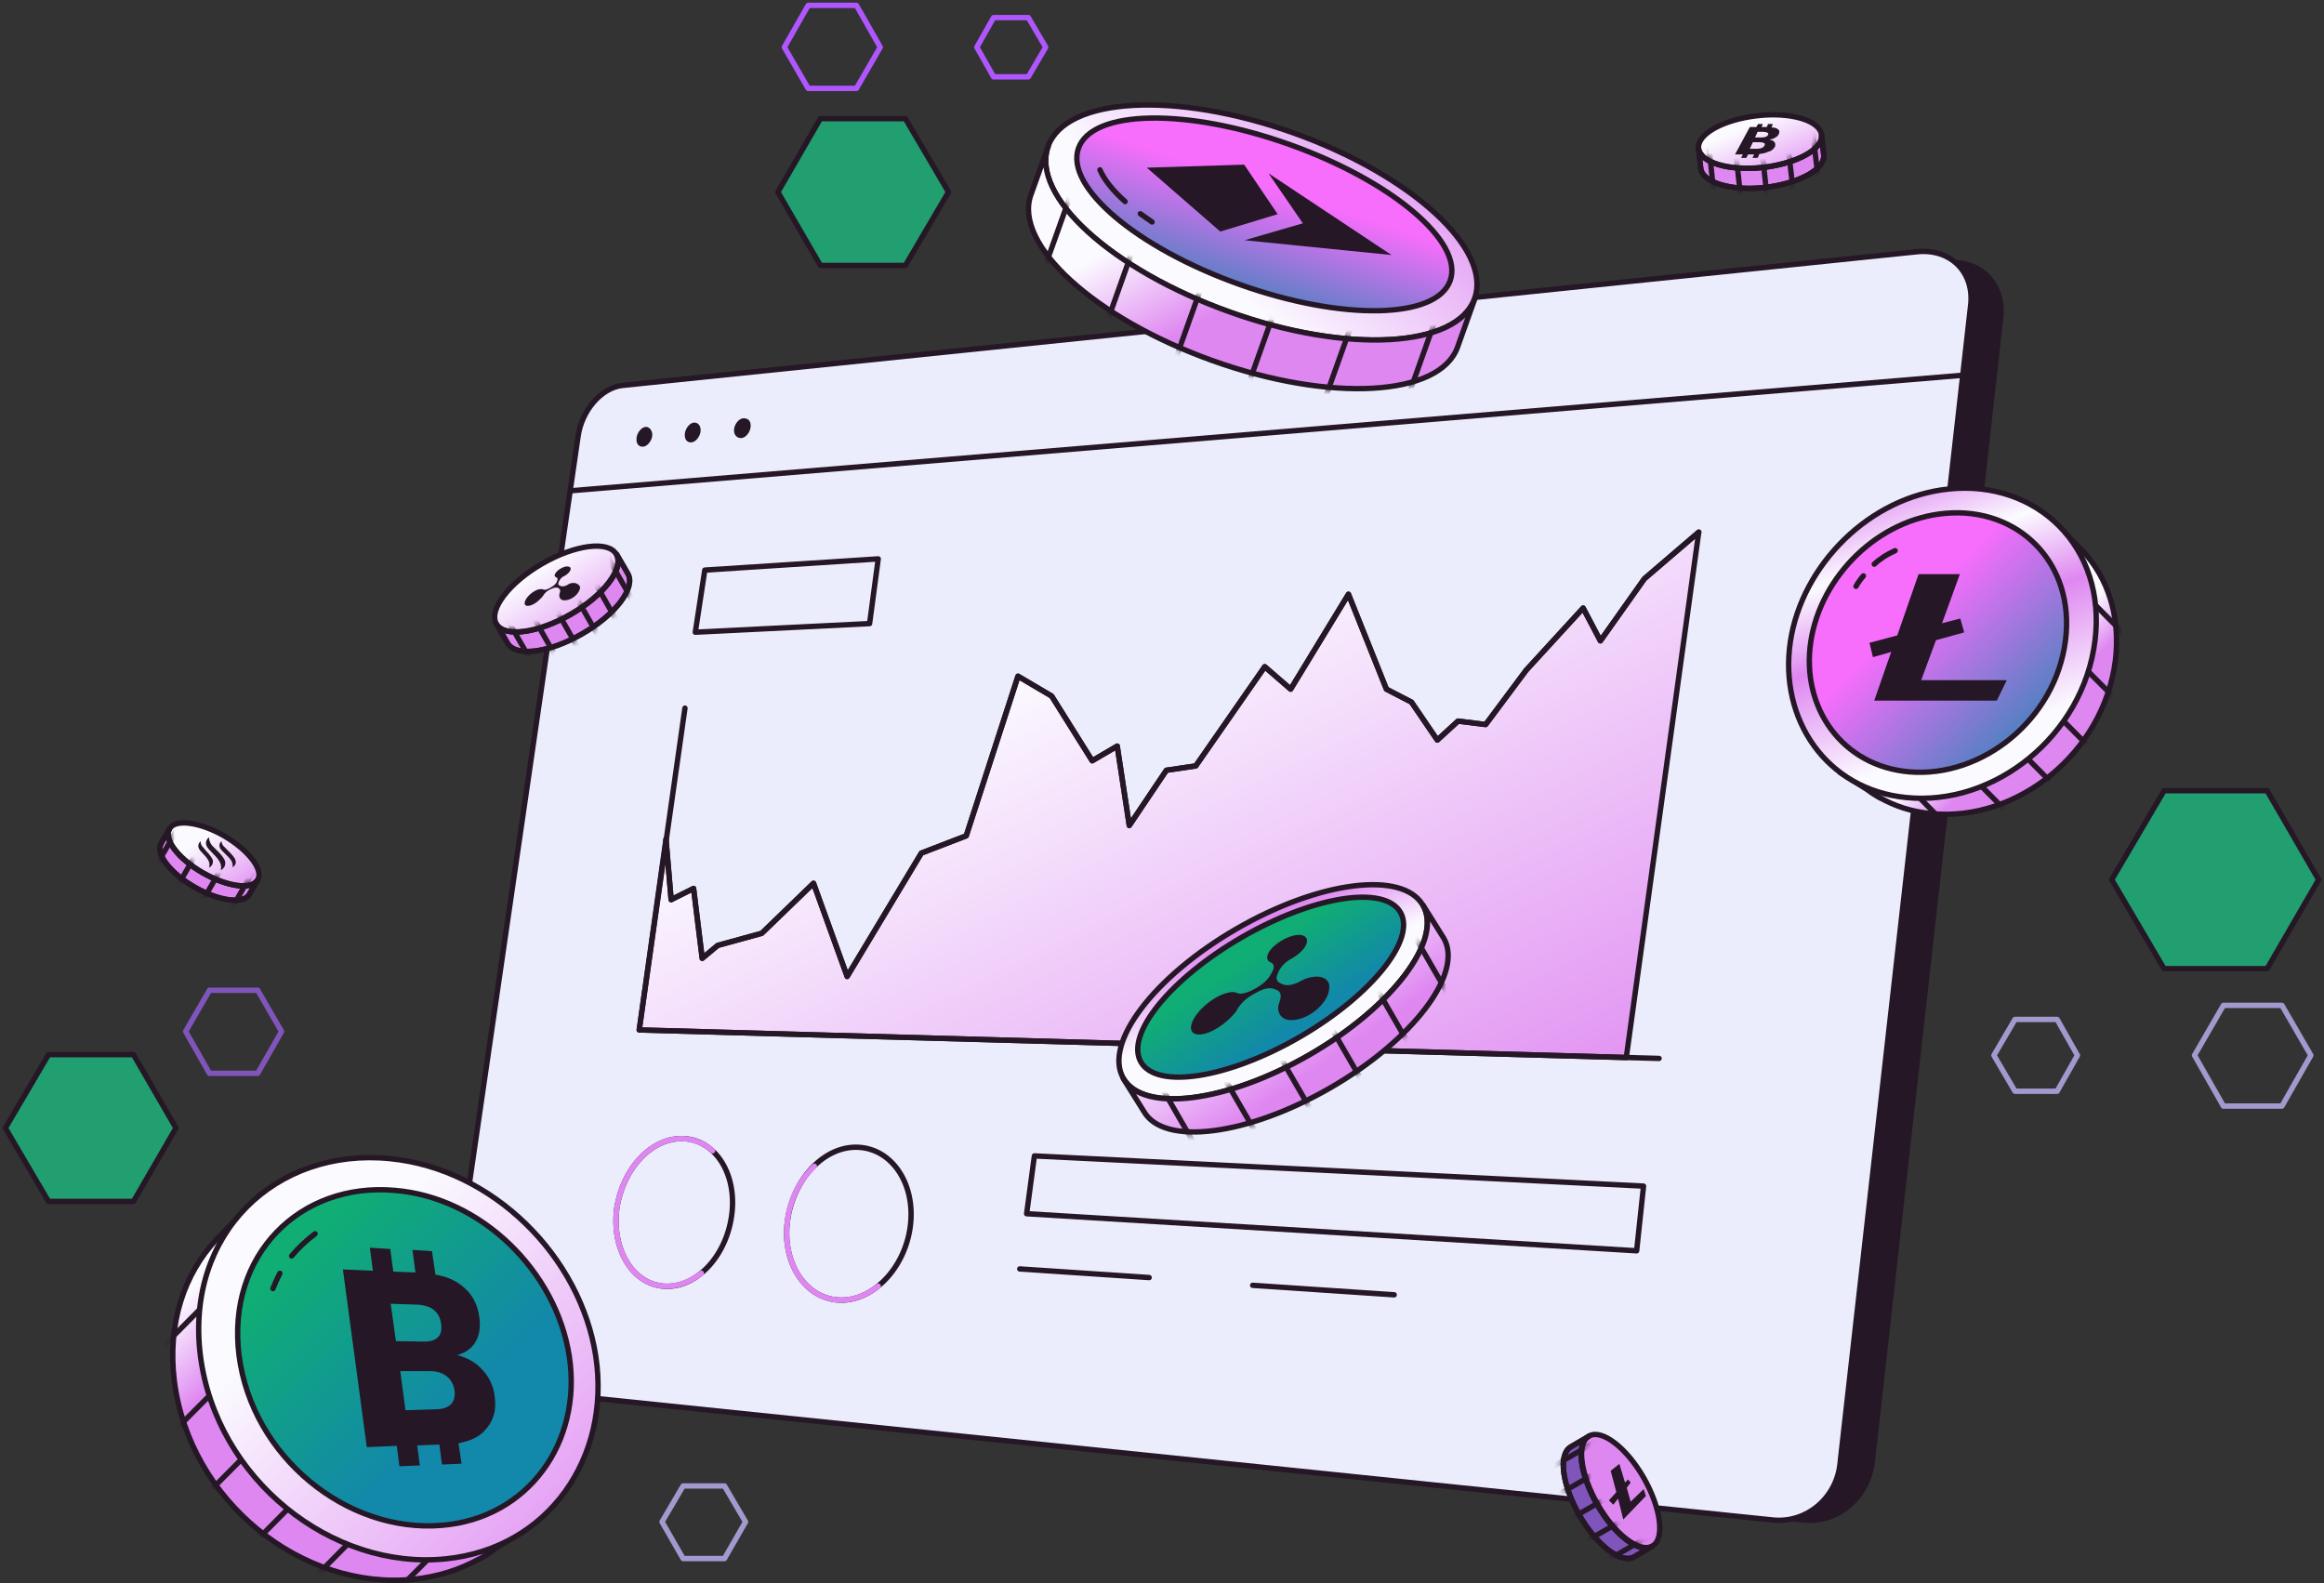 <svg width="433" height="295" viewBox="0 0 433 295" fill="none" xmlns="http://www.w3.org/2000/svg">
<rect x="0" y="0" width="433" height="295" fill="#333333" stroke="none"/>
<path d="M422.401 147.334H403.202L393.457 163.915L403.202 180.495H422.401L432 163.915L422.401 147.334Z" fill="#219F70" stroke="#251725" stroke-miterlimit="10" stroke-linecap="round" stroke-linejoin="round"/>
<path d="M134.981 276.876H127.272L123.345 283.566L127.272 290.402H134.981L138.908 283.566L134.981 276.876Z" stroke="#A499CE" stroke-miterlimit="10" stroke-linecap="round" stroke-linejoin="round"/>
<path d="M383.277 189.95H375.423L371.496 196.641L375.423 203.331H383.277L387.059 196.641L383.277 189.95Z" stroke="#A499CE" stroke-miterlimit="10" stroke-linecap="round" stroke-linejoin="round"/>
<path d="M425.164 187.331H414.256L408.875 196.639L414.256 206.093H425.164L430.546 196.639L425.164 187.331Z" stroke="#A499CE" stroke-miterlimit="10" stroke-linecap="round" stroke-linejoin="round"/>
<path d="M336.119 283.219L97.074 258.462C93.215 258.141 90.804 253.639 91.608 248.495L115.561 83.237C116.204 78.414 119.901 74.074 123.759 73.752L362.805 48.996C368.914 48.353 373.415 52.854 372.772 59.123L348.819 272.448C348.015 279.039 342.389 283.862 336.119 283.219Z" fill="#251725" stroke="#251725" stroke-miterlimit="10" stroke-linecap="round" stroke-linejoin="round"/>
<path d="M330.332 283.219L89.036 258.301C85.178 257.98 82.766 253.479 83.409 248.334L107.684 81.469C108.327 76.485 112.024 72.305 115.882 71.823L357.179 46.906C363.448 46.263 367.949 50.764 367.146 57.033L342.871 272.287C342.389 279.039 336.602 283.862 330.332 283.219Z" fill="#EBEDFD" stroke="#251725" stroke-miterlimit="10" stroke-linecap="round" stroke-linejoin="round"/>
<path d="M124.081 156.382L125.045 167.635L129.225 165.545L130.833 178.566L133.726 176.155L141.925 173.904L151.57 164.58L157.84 181.942L171.665 158.954L180.024 155.739L189.67 125.999L195.939 129.696L203.495 141.753L208.157 139.02L210.407 153.81L217.32 143.521L222.786 142.717L235.646 124.23L240.469 128.41L251.24 110.727L258.313 128.41L262.975 130.821L267.798 137.895L271.656 134.358L276.8 135.001L284.356 124.873L294.966 113.299L298.181 119.408L306.379 107.833L316.507 99.152L303.003 197.053L119.097 191.909L124.081 156.382Z" fill="url(#paint0_linear_3086_8451)" stroke="#251725" stroke-miterlimit="10" stroke-linecap="round" stroke-linejoin="round"/>
<path d="M106.398 91.436L366.02 69.894" stroke="#251725" stroke-miterlimit="10" stroke-linecap="round" stroke-linejoin="round"/>
<path d="M121.509 81.307C121.348 82.272 120.544 83.237 119.741 83.237C118.937 83.237 118.455 82.594 118.615 81.468C118.776 80.504 119.58 79.539 120.384 79.539C121.027 79.539 121.67 80.343 121.509 81.307Z" fill="#251725"/>
<path d="M130.511 80.505C130.35 81.469 129.546 82.434 128.743 82.434C127.939 82.434 127.457 81.791 127.617 80.665C127.778 79.701 128.582 78.736 129.386 78.736C130.19 78.736 130.672 79.54 130.511 80.505Z" fill="#251725"/>
<path d="M139.835 79.701C139.674 80.665 138.871 81.63 138.067 81.63C137.263 81.63 136.62 80.987 136.781 79.862C136.941 78.897 137.745 77.933 138.549 77.933C139.514 77.933 139.996 78.576 139.835 79.701Z" fill="#251725"/>
<path d="M162.019 116.193L129.546 117.8L131.315 106.226L163.627 104.136L162.019 116.193Z" stroke="#251725" stroke-miterlimit="10" stroke-linecap="round" stroke-linejoin="round"/>
<path d="M169.575 228.722C168.45 236.599 162.341 242.708 156.071 242.226C149.802 241.744 145.622 234.992 146.748 227.275C147.873 219.559 153.66 213.45 159.93 213.772C166.36 214.093 170.7 220.845 169.575 228.722Z" stroke="#251725" stroke-miterlimit="10" stroke-linecap="round" stroke-linejoin="round"/>
<path d="M163.627 239.654C161.376 241.422 158.804 242.387 156.071 242.226C149.802 241.744 145.622 234.992 146.748 227.276C147.23 223.257 149.159 219.72 151.731 217.309" stroke="#DF87F1" stroke-miterlimit="10" stroke-linecap="round" stroke-linejoin="round"/>
<path d="M304.933 233.063L191.278 226.151L192.724 215.38L306.219 221.006L304.933 233.063Z" stroke="#251725" stroke-miterlimit="10" stroke-linecap="round" stroke-linejoin="round"/>
<path d="M189.991 236.438L214.105 238.046" stroke="#251725" stroke-miterlimit="10" stroke-linecap="round" stroke-linejoin="round"/>
<path d="M233.396 239.493L259.76 241.261" stroke="#251725" stroke-miterlimit="10" stroke-linecap="round" stroke-linejoin="round"/>
<path d="M309.112 197.215L119.097 191.91L127.618 131.947" stroke="#251725" stroke-miterlimit="10" stroke-linecap="round" stroke-linejoin="round"/>
<path d="M124.081 156.382L125.045 167.635L129.225 165.545L130.833 178.566L133.726 176.155L141.925 173.904L151.57 164.58L157.84 181.942L171.665 158.954L180.024 155.739L189.67 125.999L195.939 129.696L203.495 141.753L208.157 139.02L210.407 153.81L217.32 143.521L222.786 142.717L235.646 124.23L240.469 128.41L251.24 110.727L258.313 128.41L262.975 130.821L267.798 137.895L271.656 134.358L276.8 135.001L284.356 124.873L294.966 113.299L298.181 119.408L306.379 107.833L316.507 99.152" stroke="#251725" stroke-miterlimit="10" stroke-linecap="round" stroke-linejoin="round"/>
<path d="M136.298 226.633C135.173 234.35 129.547 240.137 123.599 239.655C117.811 239.172 113.953 232.742 114.918 225.186C116.043 217.631 121.509 211.844 127.457 212.165C133.405 212.487 137.424 218.917 136.298 226.633Z" stroke="#251725" stroke-miterlimit="10" stroke-linecap="round" stroke-linejoin="round"/>
<path d="M130.672 237.243C128.582 238.851 126.171 239.815 123.599 239.655C117.811 239.172 113.953 232.742 114.918 225.186C116.043 217.631 121.509 211.844 127.457 212.165C129.547 212.326 131.315 213.13 132.762 214.416" stroke="#DF87F1" stroke-miterlimit="10" stroke-linecap="round" stroke-linejoin="round"/>
<path d="M342.807 143.902L343.536 143.011C339.407 137.749 337.544 130.705 338.678 123.256C340.783 109.249 353.17 96.943 367.501 95.486C372.359 95 376.974 95.809 380.86 97.591L381.831 96.376L387.499 102.125C387.58 102.206 387.661 102.286 387.742 102.367L388.066 102.691C392.681 107.63 395.11 114.755 394.138 123.013C391.952 140.339 375.759 153.213 359.728 151.593C356.247 151.27 353.089 150.217 350.337 148.679H350.256C349.446 148.193 348.636 147.707 347.908 147.14L342.807 143.902Z" fill="url(#paint1_linear_3086_8451)" stroke="#251725" stroke-miterlimit="10" stroke-linecap="round" stroke-linejoin="round"/>
<mask id="mask0_3086_8451" style="mask-type:alpha" maskUnits="userSpaceOnUse" x="337" y="94" width="58" height="59">
<path d="M342.807 143.901L343.536 143.01C339.407 137.748 337.544 130.704 338.678 123.255C340.783 109.248 353.17 96.942 367.501 95.484C372.359 94.999 376.974 95.808 380.86 97.59L381.831 96.375L387.499 102.124C387.58 102.205 387.661 102.285 387.742 102.366L388.066 102.69C392.681 107.629 395.11 114.754 394.138 123.012C391.952 140.338 375.759 153.212 359.728 151.592C356.247 151.269 353.089 150.216 350.337 148.678H350.256C349.446 148.192 348.636 147.706 347.908 147.139L342.807 143.901Z" fill="white" stroke="#251725" stroke-miterlimit="10" stroke-linecap="round" stroke-linejoin="round"/>
</mask>
<g mask="url(#mask0_3086_8451)">
<path d="M367.825 158.96L347.989 138.881" stroke="#251725" stroke-miterlimit="10" stroke-linecap="round" stroke-linejoin="round"/>
<path d="M374.707 152.078L354.871 132.08" stroke="#251725" stroke-miterlimit="10" stroke-linecap="round" stroke-linejoin="round"/>
<path d="M381.589 145.195L361.753 125.197" stroke="#251725" stroke-miterlimit="10" stroke-linecap="round" stroke-linejoin="round"/>
<path d="M388.47 138.395L368.634 118.396" stroke="#251725" stroke-miterlimit="10" stroke-linecap="round" stroke-linejoin="round"/>
<path d="M395.433 131.513L375.516 111.515" stroke="#251725" stroke-miterlimit="10" stroke-linecap="round" stroke-linejoin="round"/>
<path d="M402.315 124.712L382.398 104.714" stroke="#251725" stroke-miterlimit="10" stroke-linecap="round" stroke-linejoin="round"/>
</g>
<path d="M333.577 119.532C331.391 134.106 340.378 147.141 355.113 148.598C371.549 150.299 388.147 137.101 390.333 119.37C392.519 101.882 379.483 89.414 363.129 91.114C348.393 92.571 335.763 105.202 333.577 119.532Z" fill="url(#paint2_linear_3086_8451)" stroke="#251725" stroke-miterlimit="10" stroke-linecap="round" stroke-linejoin="round"/>
<path d="M337.382 119.532C335.52 131.92 343.293 142.769 355.761 143.821C369.363 144.955 382.965 134.025 384.827 119.37C386.689 104.959 376.083 94.434 362.481 95.648C350.013 96.701 339.244 107.307 337.382 119.532Z" fill="url(#paint3_linear_3086_8451)" stroke="#251725" stroke-miterlimit="10" stroke-linecap="round" stroke-linejoin="round"/>
<path d="M349.203 105.12C350.337 104.068 351.632 103.258 353.089 102.61" stroke="#251725" stroke-miterlimit="10" stroke-linecap="round" stroke-linejoin="round"/>
<path d="M345.803 109.25C346.208 108.521 346.693 107.873 347.179 107.307" stroke="#251725" stroke-miterlimit="10" stroke-linecap="round" stroke-linejoin="round"/>
<path d="M357.947 126.739L360.7 119.29L365.963 117.833L365.234 115.242L361.833 116.132L365.153 106.983H357.461L353.494 118.399L348.312 119.776L348.96 122.447L352.361 121.476L349.203 130.544H372.035L373.897 126.739H357.947Z" fill="#251725"/>
<path d="M99.026 284.303L98.055 283.088C103.398 276.287 105.827 267.22 104.37 257.504C101.617 239.368 85.586 223.418 66.964 221.475C60.649 220.827 54.739 221.88 49.638 224.228L48.343 222.69L41.056 230.219C40.975 230.3 40.813 230.462 40.732 230.543L40.327 230.948C34.336 237.344 31.178 246.574 32.474 257.261C35.308 279.769 56.277 296.366 77.085 294.261C81.619 293.776 85.667 292.48 89.31 290.456H89.391C90.444 289.889 91.496 289.161 92.468 288.432L99.026 284.303Z" fill="url(#paint4_linear_3086_8451)" stroke="#251725" stroke-miterlimit="10" stroke-linecap="round" stroke-linejoin="round"/>
<mask id="mask1_3086_8451" style="mask-type:alpha" maskUnits="userSpaceOnUse" x="31" y="220" width="75" height="75">
<path d="M99.026 284.302L98.055 283.087C103.398 276.287 105.827 267.219 104.37 257.503C101.617 239.367 85.586 223.417 66.964 221.474C60.649 220.826 54.739 221.879 49.638 224.227L48.343 222.689L41.056 230.218C40.975 230.299 40.813 230.461 40.732 230.542L40.327 230.947C34.336 237.343 31.178 246.573 32.474 257.26C35.308 279.768 56.277 296.366 77.085 294.26C81.619 293.775 85.667 292.479 89.31 290.455H89.391C90.444 289.888 91.496 289.16 92.468 288.431L99.026 284.302Z" fill="white" stroke="#251725" stroke-miterlimit="10" stroke-linecap="round" stroke-linejoin="round"/>
</mask>
<g mask="url(#mask1_3086_8451)">
<path d="M66.56 303.815L92.387 277.825" stroke="#251725" stroke-miterlimit="10" stroke-linecap="round" stroke-linejoin="round"/>
<path d="M57.654 294.909L83.4 268.92" stroke="#251725" stroke-miterlimit="10" stroke-linecap="round" stroke-linejoin="round"/>
<path d="M48.748 286.083L74.494 260.094" stroke="#251725" stroke-miterlimit="10" stroke-linecap="round" stroke-linejoin="round"/>
<path d="M39.761 277.177L65.588 251.188" stroke="#251725" stroke-miterlimit="10" stroke-linecap="round" stroke-linejoin="round"/>
<path d="M30.855 268.272L56.601 242.363" stroke="#251725" stroke-miterlimit="10" stroke-linecap="round" stroke-linejoin="round"/>
<path d="M21.868 259.446L47.695 233.457" stroke="#251725" stroke-miterlimit="10" stroke-linecap="round" stroke-linejoin="round"/>
</g>
<path d="M111.009 252.726C113.842 271.591 102.184 288.512 83.076 290.455C61.783 292.641 40.246 275.558 37.332 252.564C34.498 229.895 51.338 213.783 72.632 215.888C91.82 217.75 108.175 234.105 111.009 252.726Z" fill="url(#paint5_linear_3086_8451)" stroke="#251725" stroke-miterlimit="10" stroke-linecap="round" stroke-linejoin="round"/>
<path d="M106.07 252.726C108.499 268.757 98.378 282.926 82.267 284.221C64.617 285.679 46.966 271.429 44.538 252.564C42.19 233.862 55.872 220.26 73.522 221.798C89.634 223.094 103.641 236.858 106.07 252.726Z" fill="url(#paint6_linear_3086_8451)" stroke="#251725" stroke-miterlimit="10" stroke-linecap="round" stroke-linejoin="round"/>
<path d="M54.334 234.023C55.63 232.484 57.087 231.108 58.706 229.894" stroke="#251725" stroke-miterlimit="10" stroke-linecap="round" stroke-linejoin="round"/>
<path d="M50.853 240.095C51.258 239.124 51.662 238.152 52.148 237.262" stroke="#251725" stroke-miterlimit="10" stroke-linecap="round" stroke-linejoin="round"/>
<path d="M92.144 260.013C91.901 258.232 91.172 256.613 89.877 255.236C88.663 253.86 87.043 252.969 85.181 252.483C86.719 252.079 87.853 251.269 88.582 250.054C89.31 248.84 89.553 247.302 89.31 245.44C88.986 242.93 87.853 240.906 85.991 239.529C84.695 238.477 83.076 237.829 81.133 237.505L80.485 233.133L76.842 232.89L77.409 237.1L73.279 236.938L72.713 232.728L68.907 232.485L69.474 236.776L63.888 236.534L68.341 269.648L73.927 269.405L74.413 273.21L78.218 273.048L77.733 269.324L81.862 269.162L82.347 272.886L85.991 272.724L85.424 268.919C87.529 268.514 89.229 267.786 90.282 266.571C91.982 264.79 92.549 262.685 92.144 260.013ZM82.186 246.654C82.509 248.921 81.376 250.054 78.785 249.974L73.765 249.893L72.794 242.93L77.733 243.092C80.404 243.254 81.862 244.387 82.186 246.654ZM80.971 262.604L75.546 262.766L74.575 255.479H79.999C81.376 255.479 82.428 255.803 83.238 256.451C84.048 257.098 84.533 257.989 84.695 259.122C84.938 261.389 83.724 262.604 80.971 262.604Z" fill="#251725"/>
<path d="M274.739 55.618C278.026 46.394 262.901 32.576 240.956 24.755C219.01 16.935 198.555 18.073 195.268 27.297C191.98 36.522 207.106 50.34 229.051 58.16C250.996 65.981 271.451 64.843 274.739 55.618Z" fill="url(#paint7_linear_3086_8451)" stroke="#251725" stroke-miterlimit="10" stroke-linecap="round" stroke-linejoin="round"/>
<path d="M270.193 52.288C272.76 45.085 259.339 33.721 240.215 26.906C221.092 20.091 203.509 20.406 200.942 27.609C198.375 34.811 211.797 46.175 230.92 52.99C250.043 59.805 267.626 59.49 270.193 52.288Z" fill="url(#paint8_linear_3086_8451)" stroke="#251725" stroke-miterlimit="10" stroke-linecap="round" stroke-linejoin="round"/>
<path d="M209.627 37.559C207.36 35.535 205.741 33.511 204.931 31.648L209.627 37.559Z" fill="#A499CE"/>
<path d="M209.627 37.559C207.36 35.535 205.741 33.511 204.931 31.648" stroke="#251725" stroke-miterlimit="10" stroke-linecap="round" stroke-linejoin="round"/>
<path d="M214.647 41.364C213.918 40.878 213.189 40.311 212.461 39.825L214.647 41.364Z" fill="#A499CE"/>
<path d="M214.647 41.364C213.918 40.878 213.189 40.311 212.461 39.825" stroke="#251725" stroke-miterlimit="10" stroke-linecap="round" stroke-linejoin="round"/>
<path d="M213.675 31.244L227.358 43.146L238.045 39.908L231.811 30.678L213.675 31.244Z" fill="#251725"/>
<path d="M242.741 41.608L231.892 44.765L259.258 47.518L236.345 32.297L242.741 41.608Z" fill="#251725"/>
<path d="M274.803 55.615L271.564 64.683C268.245 73.912 247.842 75.046 225.901 67.192C203.96 59.339 188.819 45.575 192.058 36.345L195.296 27.277C191.977 36.507 207.117 50.271 229.139 58.124C250.999 65.978 271.483 64.844 274.803 55.615Z" fill="url(#paint9_linear_3086_8451)"/>
<mask id="mask2_3086_8451" style="mask-type:alpha" maskUnits="userSpaceOnUse" x="191" y="26" width="85" height="47">
<path d="M274.803 55.615L271.564 64.683C268.245 73.912 247.842 75.046 225.901 67.192C203.96 59.339 188.819 45.575 192.058 36.345L195.296 27.277C191.977 36.507 207.117 50.271 229.139 58.124C250.999 65.978 271.483 64.844 274.803 55.615Z" fill="#D9D9D9" stroke="#251725" stroke-miterlimit="10" stroke-linecap="round" stroke-linejoin="round"/>
</mask>
<g mask="url(#mask2_3086_8451)">
<path d="M188.657 66.626L202.664 27.358" stroke="#251725" stroke-miterlimit="10" stroke-linecap="round" stroke-linejoin="round"/>
<path d="M202.178 71.484L216.185 32.136" stroke="#251725" stroke-miterlimit="10" stroke-linecap="round" stroke-linejoin="round"/>
<path d="M215.699 76.261L229.706 36.993" stroke="#251725" stroke-miterlimit="10" stroke-linecap="round" stroke-linejoin="round"/>
<path d="M229.22 81.118L243.227 41.77" stroke="#251725" stroke-miterlimit="10" stroke-linecap="round" stroke-linejoin="round"/>
<path d="M242.741 85.895L256.748 46.628" stroke="#251725" stroke-miterlimit="10" stroke-linecap="round" stroke-linejoin="round"/>
<path d="M256.343 90.754L270.35 51.405" stroke="#251725" stroke-miterlimit="10" stroke-linecap="round" stroke-linejoin="round"/>
</g>
<path d="M274.803 55.615L271.564 64.683C268.245 73.912 247.842 75.046 225.901 67.192C203.96 59.339 188.819 45.575 192.058 36.345L195.296 27.277C191.977 36.507 207.117 50.271 229.139 58.124C250.999 65.978 271.483 64.844 274.803 55.615Z" stroke="#251725" stroke-miterlimit="10" stroke-linecap="round" stroke-linejoin="round"/>
<path d="M243.98 196.532C259.393 187.633 268.852 175.161 265.107 168.674C261.362 162.187 245.831 164.143 230.418 173.042C215.004 181.941 205.546 194.414 209.291 200.9C213.036 207.387 228.567 205.431 243.98 196.532Z" fill="url(#paint10_linear_3086_8451)" stroke="#251725" stroke-miterlimit="10" stroke-linecap="round" stroke-linejoin="round"/>
<path d="M231.364 174.641C244.74 166.926 257.929 164.873 260.916 169.975C263.902 175.076 255.441 185.528 242.127 193.242C228.751 200.957 215.562 203.01 212.576 197.908C209.59 192.745 218.051 182.355 231.364 174.641Z" fill="url(#paint11_linear_3086_8451)" stroke="#251725" stroke-miterlimit="10" stroke-linecap="round" stroke-linejoin="round"/>
<path d="M265.146 168.668L269.004 174.827C272.736 181.297 263.28 193.802 247.851 202.699C232.422 211.595 216.869 213.586 213.136 207.116L209.279 200.957C213.012 207.427 228.565 205.436 243.994 196.539C259.423 187.643 268.879 175.138 265.146 168.668Z" fill="url(#paint12_linear_3086_8451)"/>
<mask id="mask3_3086_8451" style="mask-type:alpha" maskUnits="userSpaceOnUse" x="208" y="168" width="63" height="44">
<path d="M265.146 168.668L269.004 174.827C272.736 181.297 263.28 193.802 247.851 202.699C232.422 211.595 216.869 213.586 213.136 207.116L209.279 200.957C213.012 207.427 228.565 205.436 243.994 196.539C259.423 187.643 268.879 175.138 265.146 168.668Z" fill="#D9D9D9" stroke="#251725" stroke-miterlimit="10" stroke-linecap="round" stroke-linejoin="round"/>
</mask>
<g mask="url(#mask3_3086_8451)">
<path d="M228.938 224.288L213.012 196.665" stroke="#251725" stroke-miterlimit="10" stroke-linecap="round" stroke-linejoin="round"/>
<path d="M238.457 218.751L222.468 191.19" stroke="#251725" stroke-miterlimit="10" stroke-linecap="round" stroke-linejoin="round"/>
<path d="M247.976 213.276L231.987 185.653" stroke="#251725" stroke-miterlimit="10" stroke-linecap="round" stroke-linejoin="round"/>
<path d="M257.432 207.801L241.505 180.179" stroke="#251725" stroke-miterlimit="10" stroke-linecap="round" stroke-linejoin="round"/>
<path d="M266.951 202.326L251.024 174.703" stroke="#251725" stroke-miterlimit="10" stroke-linecap="round" stroke-linejoin="round"/>
<path d="M276.469 196.789L260.542 169.229" stroke="#251725" stroke-miterlimit="10" stroke-linecap="round" stroke-linejoin="round"/>
</g>
<path d="M265.146 168.668L269.004 174.827C272.736 181.297 263.28 193.802 247.851 202.699C232.422 211.595 216.869 213.586 213.136 207.116L209.279 200.957C213.012 207.427 228.565 205.436 243.994 196.539C259.423 187.643 268.879 175.138 265.146 168.668Z" stroke="#251725" stroke-miterlimit="10" stroke-linecap="round" stroke-linejoin="round"/>
<path d="M245.051 181.981C244.056 182.044 243.061 182.355 242.127 182.915C240.945 183.537 239.763 183.723 239.017 183.412L238.581 183.226C237.835 182.915 237.648 182.23 238.083 181.359L238.27 180.924C238.706 180.115 239.514 179.182 240.634 178.622C242.065 177.813 243.309 176.631 243.496 175.573C243.683 174.64 242.936 174.08 241.63 174.205C239.701 174.454 237.275 175.947 236.404 177.44C235.906 178.311 236.03 179.057 236.715 179.306C237.337 179.555 237.524 180.115 237.088 180.986L236.777 181.546C236.342 182.417 235.346 183.35 234.164 184.034L233.48 184.408C232.298 185.03 231.116 185.341 230.493 185.03C229.996 184.781 229.249 184.781 228.316 185.092C226.698 185.59 224.77 186.896 223.463 188.389C221.037 191.189 221.473 193.366 224.459 192.62C226.139 192.184 228.192 190.816 229.622 189.26C230.058 188.825 230.369 188.389 230.556 188.016C231.178 186.958 232.235 185.963 233.48 185.279L234.288 184.843C235.471 184.159 236.653 183.972 237.399 184.283L237.897 184.47C238.643 184.781 238.83 185.59 238.395 186.647C238.27 187.021 238.146 187.456 238.146 187.829C238.146 189.198 239.141 190.194 240.883 190.069C244.118 189.882 247.602 186.71 247.664 184.097C247.851 182.728 246.669 181.857 245.051 181.981Z" fill="#251725"/>
<path d="M114.897 103.271L117.002 106.915C118.459 109.506 114.735 114.525 108.501 118.088C102.347 121.65 96.113 122.46 94.575 119.869L92.47 116.226C93.927 118.817 100.161 118.007 106.395 114.444C112.549 110.882 116.354 105.862 114.897 103.271Z" fill="#DF87F1" stroke="#251725" stroke-miterlimit="10" stroke-linecap="round" stroke-linejoin="round"/>
<path d="M100.971 105.053C107.124 101.49 113.358 100.68 114.816 103.271C116.273 105.862 112.549 110.882 106.315 114.444C100.161 118.007 93.927 118.816 92.47 116.226C91.013 113.635 94.818 108.615 100.971 105.053Z" fill="url(#paint13_linear_3086_8451)" stroke="#251725" stroke-miterlimit="10" stroke-linecap="round" stroke-linejoin="round"/>
<mask id="mask4_3086_8451" style="mask-type:alpha" maskUnits="userSpaceOnUse" x="91" y="102" width="27" height="20">
<path d="M114.897 103.271L117.002 106.915C118.459 109.506 114.735 114.525 108.501 118.088C102.348 121.65 96.113 122.46 94.575 119.869L92.47 116.226C93.927 118.817 100.162 118.007 106.396 114.444C112.549 110.882 116.354 105.862 114.897 103.271Z" fill="#D9D9D9" stroke="#251725" stroke-miterlimit="10" stroke-linecap="round" stroke-linejoin="round"/>
</mask>
<g mask="url(#mask4_3086_8451)">
<path d="M100.323 125.536L94.008 114.525" stroke="#251725" stroke-miterlimit="10" stroke-linecap="round" stroke-linejoin="round"/>
<path d="M104.129 123.351L97.814 112.259" stroke="#251725" stroke-miterlimit="10" stroke-linecap="round" stroke-linejoin="round"/>
<path d="M107.934 121.165L101.619 110.073" stroke="#251725" stroke-miterlimit="10" stroke-linecap="round" stroke-linejoin="round"/>
<path d="M111.739 118.978L105.424 107.886" stroke="#251725" stroke-miterlimit="10" stroke-linecap="round" stroke-linejoin="round"/>
<path d="M115.544 116.792L109.229 105.7" stroke="#251725" stroke-miterlimit="10" stroke-linecap="round" stroke-linejoin="round"/>
<path d="M119.35 114.526L113.035 103.515" stroke="#251725" stroke-miterlimit="10" stroke-linecap="round" stroke-linejoin="round"/>
<path d="M114.897 103.271L117.002 106.915C118.459 109.506 114.735 114.525 108.501 118.088C102.348 121.65 96.113 122.46 94.575 119.869L92.47 116.226C93.927 118.817 100.162 118.007 106.396 114.444C112.549 110.882 116.354 105.862 114.897 103.271Z" stroke="#251725" stroke-miterlimit="10" stroke-linecap="round" stroke-linejoin="round"/>
</g>
<path d="M106.8 108.616C106.396 108.616 105.991 108.778 105.667 109.021C105.181 109.263 104.695 109.344 104.452 109.182L104.29 109.101C103.967 109.02 103.967 108.697 104.129 108.373L104.21 108.211C104.371 107.887 104.695 107.482 105.181 107.32C105.748 106.996 106.234 106.511 106.315 106.106C106.396 105.701 106.072 105.539 105.586 105.539C104.776 105.62 103.805 106.268 103.481 106.834C103.238 107.158 103.319 107.482 103.643 107.563C103.886 107.644 103.967 107.887 103.805 108.211L103.724 108.454C103.562 108.778 103.157 109.182 102.671 109.425L102.428 109.587C101.943 109.83 101.457 109.992 101.214 109.83C101.052 109.749 100.728 109.749 100.323 109.83C99.675 109.992 98.866 110.559 98.38 111.126C97.409 112.259 97.57 113.15 98.785 112.826C99.433 112.664 100.242 112.097 100.809 111.449C100.971 111.287 101.133 111.126 101.214 110.964C101.457 110.559 101.862 110.154 102.347 109.911L102.671 109.749C103.157 109.506 103.643 109.425 103.886 109.506L104.048 109.587C104.371 109.749 104.452 110.073 104.29 110.478C104.21 110.64 104.21 110.802 104.21 110.964C104.21 111.53 104.614 111.935 105.343 111.854C106.638 111.773 108.015 110.559 108.096 109.425C107.934 108.94 107.448 108.616 106.8 108.616Z" fill="#251725"/>
<path d="M31.575 154.461L30.037 157.133C28.903 159.076 31.737 162.719 36.271 165.31C40.805 167.901 45.42 168.549 46.473 166.605L48.011 163.934C46.877 165.877 42.343 165.229 37.809 162.638C33.276 160.047 30.442 156.404 31.575 154.461Z" fill="#DF87F1" stroke="#251725" stroke-miterlimit="10" stroke-linecap="round" stroke-linejoin="round"/>
<path d="M41.777 155.756C37.243 153.165 32.628 152.518 31.575 154.461C30.442 156.404 33.276 160.047 37.809 162.638C42.343 165.229 46.958 165.877 48.011 163.934C49.144 162.071 46.311 158.428 41.777 155.756Z" fill="url(#paint14_linear_3086_8451)" stroke="#251725" stroke-miterlimit="10" stroke-linecap="round" stroke-linejoin="round"/>
<mask id="mask5_3086_8451" style="mask-type:alpha" maskUnits="userSpaceOnUse" x="29" y="153" width="20" height="16">
<path d="M31.575 154.461L30.037 157.133C28.903 159.076 31.737 162.719 36.271 165.31C40.805 167.901 45.42 168.549 46.473 166.605L48.011 163.934C46.877 165.877 42.343 165.229 37.809 162.638C33.276 160.047 30.442 156.404 31.575 154.461Z" fill="#D9D9D9" stroke="#251725" stroke-miterlimit="10" stroke-linecap="round" stroke-linejoin="round"/>
</mask>
<g mask="url(#mask5_3086_8451)">
<path d="M42.263 170.816L46.958 162.72" stroke="#251725" stroke-miterlimit="10" stroke-linecap="round" stroke-linejoin="round"/>
<path d="M37.566 168.144L42.262 160.048" stroke="#251725" stroke-miterlimit="10" stroke-linecap="round" stroke-linejoin="round"/>
<path d="M32.871 165.472L37.567 157.295" stroke="#251725" stroke-miterlimit="10" stroke-linecap="round" stroke-linejoin="round"/>
<path d="M28.256 162.8L32.952 154.623" stroke="#251725" stroke-miterlimit="10" stroke-linecap="round" stroke-linejoin="round"/>
</g>
<path d="M31.575 154.461L30.037 157.133C28.903 159.076 31.737 162.719 36.271 165.31C40.805 167.901 45.42 168.549 46.473 166.605L48.011 163.934C46.877 165.877 42.343 165.229 37.809 162.638C33.276 160.047 30.442 156.404 31.575 154.461Z" stroke="#251725" stroke-miterlimit="10" stroke-linecap="round" stroke-linejoin="round"/>
<path d="M37.405 156.728C37.405 156.728 36.433 157.456 37.324 158.509C38.295 159.642 39.348 160.371 38.943 161.666C38.943 161.666 39.752 161.342 39.672 160.371C39.51 159.561 38.214 158.428 37.89 157.942C37.243 157.294 37.405 156.728 37.405 156.728Z" fill="#251725"/>
<path d="M41.291 156.728C41.291 156.728 40.319 157.456 41.372 158.509C42.424 159.642 43.558 160.29 43.315 161.585C43.315 161.585 44.125 161.262 43.882 160.29C43.639 159.48 42.262 158.347 41.858 157.861C41.21 157.294 41.291 156.728 41.291 156.728Z" fill="#251725"/>
<path d="M38.943 155.999C38.943 155.999 37.728 156.89 38.862 158.185C40.076 159.561 41.534 160.533 41.129 162.152C41.129 162.152 42.181 161.666 41.938 160.533C41.696 159.48 39.995 158.104 39.51 157.537C38.862 156.728 38.943 155.999 38.943 155.999Z" fill="#251725"/>
<path d="M339.38 25.127L339.785 28.851C340.109 31.523 335.17 34.195 328.855 34.924C322.54 35.652 317.196 34.033 316.872 31.361L316.467 27.637C316.791 30.309 322.135 31.847 328.45 31.199C334.765 30.471 339.704 27.799 339.38 25.127Z" fill="#DF87F1" stroke="#251725" stroke-miterlimit="10" stroke-linecap="round" stroke-linejoin="round"/>
<path d="M327.397 21.564C333.712 20.836 339.056 22.455 339.38 25.127C339.704 27.799 334.765 30.47 328.45 31.199C322.135 31.928 316.791 30.308 316.467 27.637C316.224 24.965 321.082 22.293 327.397 21.564Z" fill="url(#paint15_linear_3086_8451)" stroke="#251725" stroke-miterlimit="10" stroke-linecap="round" stroke-linejoin="round"/>
<mask id="mask6_3086_8451" style="mask-type:alpha" maskUnits="userSpaceOnUse" x="315" y="24" width="26" height="12">
<path d="M339.38 25.126L339.785 28.85C340.109 31.522 335.17 34.194 328.855 34.923C322.54 35.651 317.196 34.032 316.872 31.36L316.467 27.636C316.791 30.308 322.135 31.846 328.45 31.198C334.765 30.47 339.704 27.798 339.38 25.126Z" fill="#D9D9D9" stroke="#251725" stroke-miterlimit="10" stroke-linecap="round" stroke-linejoin="round"/>
</mask>
<g mask="url(#mask6_3086_8451)">
<path d="M319.544 38.08L318.329 26.745" stroke="#251725" stroke-miterlimit="10" stroke-linecap="round" stroke-linejoin="round"/>
<path d="M324.402 37.595L323.187 26.26" stroke="#251725" stroke-miterlimit="10" stroke-linecap="round" stroke-linejoin="round"/>
<path d="M329.26 37.028L328.045 25.693" stroke="#251725" stroke-miterlimit="10" stroke-linecap="round" stroke-linejoin="round"/>
<path d="M334.198 36.462L332.903 25.208" stroke="#251725" stroke-miterlimit="10" stroke-linecap="round" stroke-linejoin="round"/>
<path d="M339.056 35.975L337.76 24.641" stroke="#251725" stroke-miterlimit="10" stroke-linecap="round" stroke-linejoin="round"/>
</g>
<path d="M339.38 25.126L339.785 28.85C340.109 31.522 335.17 34.194 328.855 34.923C322.54 35.651 317.196 34.032 316.872 31.36L316.467 27.636C316.791 30.308 322.135 31.846 328.45 31.198C334.765 30.47 339.704 27.798 339.38 25.126Z" stroke="#251725" stroke-miterlimit="10" stroke-linecap="round" stroke-linejoin="round"/>
<path d="M330.717 27.314C330.798 26.99 330.798 26.747 330.636 26.504C330.474 26.261 330.15 26.099 329.664 26.018C330.069 25.937 330.474 25.856 330.798 25.613C331.122 25.451 331.364 25.209 331.445 24.885C331.607 24.48 331.526 24.237 331.122 23.994C330.879 23.832 330.555 23.751 330.069 23.751L330.312 23.104H329.421L329.178 23.67H328.207L328.45 23.104H327.559L327.235 23.67H326.021L323.268 28.771H324.725L324.402 29.419H325.373L325.697 28.771H326.83L326.507 29.419H327.478L327.802 28.69C328.45 28.609 328.936 28.528 329.421 28.285C330.15 28.123 330.474 27.718 330.717 27.314ZM329.421 25.128C329.259 25.451 328.855 25.613 328.207 25.613H326.992L327.478 24.561H328.612C329.34 24.642 329.583 24.804 329.421 25.128ZM327.397 27.718H326.021L326.588 26.504H327.964C328.288 26.504 328.531 26.585 328.693 26.666C328.855 26.747 328.855 26.909 328.774 27.071C328.612 27.476 328.126 27.718 327.397 27.718Z" fill="#251725"/>
<path d="M295.966 267.661L292.647 269.604C290.299 270.981 291.028 276.648 294.266 282.316C297.505 287.983 302.12 291.464 304.468 290.088L307.787 288.145C305.439 289.521 300.824 286.04 297.586 280.372C294.347 274.705 293.619 268.957 295.966 267.661Z" fill="#8055BB" stroke="#251725" stroke-miterlimit="10" stroke-linecap="round" stroke-linejoin="round"/>
<path d="M306.249 275.352C303.01 269.685 298.395 266.203 296.047 267.58C293.699 268.956 294.428 274.624 297.667 280.291C300.905 285.959 305.52 289.44 307.868 288.064C310.216 286.768 309.487 281.02 306.249 275.352Z" fill="#DF87F1" stroke="#251725" stroke-miterlimit="10" stroke-linecap="round" stroke-linejoin="round"/>
<mask id="mask7_3086_8451" style="mask-type:alpha" maskUnits="userSpaceOnUse" x="290" y="267" width="19" height="24">
<path d="M295.966 267.661L292.647 269.604C290.299 270.981 291.028 276.648 294.266 282.316C297.505 287.983 302.12 291.464 304.468 290.088L307.787 288.145C305.439 289.521 300.824 286.04 297.586 280.372C294.347 274.705 293.619 268.957 295.966 267.661Z" fill="#D9D9D9" stroke="#251725" stroke-miterlimit="10" stroke-linecap="round" stroke-linejoin="round"/>
</mask>
<g mask="url(#mask7_3086_8451)">
<path d="M297.343 291.95L307.463 286.121" stroke="#251725" stroke-miterlimit="10" stroke-linecap="round" stroke-linejoin="round"/>
<path d="M294.833 287.577L304.954 281.748" stroke="#251725" stroke-miterlimit="10" stroke-linecap="round" stroke-linejoin="round"/>
<path d="M292.242 283.206L302.444 277.377" stroke="#251725" stroke-miterlimit="10" stroke-linecap="round" stroke-linejoin="round"/>
<path d="M289.733 278.833L299.853 273.004" stroke="#251725" stroke-miterlimit="10" stroke-linecap="round" stroke-linejoin="round"/>
<path d="M287.223 274.462L297.343 268.633" stroke="#251725" stroke-miterlimit="10" stroke-linecap="round" stroke-linejoin="round"/>
</g>
<path d="M295.966 267.661L292.647 269.604C290.299 270.981 291.028 276.648 294.266 282.316C297.505 287.983 302.12 291.464 304.468 290.088L307.787 288.145C305.439 289.521 300.824 286.04 297.586 280.372C294.347 274.705 293.619 268.957 295.966 267.661Z" stroke="#251725" stroke-miterlimit="10" stroke-linecap="round" stroke-linejoin="round"/>
<path d="M303.82 279.805L303.091 277.214L303.82 276.242L303.334 275.675L302.767 276.242L301.715 272.761L300.096 274.056L301.148 278.023L299.772 279.562L300.581 280.371L301.472 279.238L302.444 283.124L306.654 278.752L306.249 277.457L303.82 279.805Z" fill="#251725"/>
<path d="M152.852 49.458L168.685 49.458L176.721 35.784L168.685 22.11L152.852 22.11L144.936 35.784L152.852 49.458Z" fill="#219F70" stroke="#251725" stroke-miterlimit="10" stroke-linecap="round" stroke-linejoin="round"/>
<path d="M185.117 14.312L191.594 14.312L194.833 8.795L191.594 3.277L185.117 3.277L181.999 8.795L185.117 14.312Z" stroke="#AF56FF" stroke-miterlimit="10" stroke-linecap="round" stroke-linejoin="round"/>
<path d="M150.573 16.473L159.569 16.473L164.007 8.796L159.569 1L150.573 1L146.135 8.796L150.573 16.473Z" stroke="#AF56FF" stroke-miterlimit="10" stroke-linecap="round" stroke-linejoin="round"/>
<path d="M24.869 196.512H9.036L1 210.186L9.036 223.859H24.869L32.786 210.186L24.869 196.512Z" fill="#219F70" stroke="#251725" stroke-miterlimit="10" stroke-linecap="round" stroke-linejoin="round"/>
<path d="M48.019 184.517H39.023L34.585 192.193L39.023 199.99H48.019L52.457 192.193L48.019 184.517Z" stroke="#8055BB" stroke-miterlimit="10" stroke-linecap="round" stroke-linejoin="round"/>
<defs>
<linearGradient id="paint0_linear_3086_8451" x1="339.299" y1="197.053" x2="261.034" y2="39.238" gradientUnits="userSpaceOnUse">
<stop stop-color="#DF87F1"/>
<stop offset="0.75" stop-color="#FBFBFF"/>
</linearGradient>
<linearGradient id="paint1_linear_3086_8451" x1="400.815" y1="151.731" x2="344.194" y2="95.497" gradientUnits="userSpaceOnUse">
<stop offset="0.35" stop-color="#DF87F1"/>
<stop offset="0.45" stop-color="#FBFBFF"/>
</linearGradient>
<linearGradient id="paint2_linear_3086_8451" x1="356.589" y1="79.835" x2="380.958" y2="148.549" gradientUnits="userSpaceOnUse">
<stop offset="0.1" stop-color="#DF87F1"/>
<stop offset="0.3" stop-color="#FBFBFF"/>
<stop offset="0.5" stop-color="#DF87F1"/>
<stop offset="0.8" stop-color="#FBFBFF"/>
</linearGradient>
<linearGradient id="paint3_linear_3086_8451" x1="348.01" y1="82.375" x2="414.236" y2="148.029" gradientUnits="userSpaceOnUse">
<stop offset="0.3" stop-color="#F76DFC"/>
<stop offset="0.75" stop-color="#1288AA"/>
</linearGradient>
<linearGradient id="paint4_linear_3086_8451" x1="113.168" y1="294.441" x2="39.707" y2="221.537" gradientUnits="userSpaceOnUse">
<stop offset="0.75" stop-color="#DF87F1"/>
<stop offset="0.9" stop-color="#FBFBFF"/>
</linearGradient>
<linearGradient id="paint5_linear_3086_8451" x1="120.022" y1="290.644" x2="44.767" y2="215.92" gradientUnits="userSpaceOnUse">
<stop stop-color="#DF87F1"/>
<stop offset="0.75" stop-color="#FBFBFF"/>
</linearGradient>
<linearGradient id="paint6_linear_3086_8451" x1="58.412" y1="204.606" x2="144.218" y2="289.741" gradientUnits="userSpaceOnUse">
<stop offset="0.15" stop-color="#10AD74"/>
<stop offset="0.5" stop-color="#1288AA"/>
</linearGradient>
<linearGradient id="paint7_linear_3086_8451" x1="282.066" y1="35.059" x2="237.779" y2="83.536" gradientUnits="userSpaceOnUse">
<stop stop-color="#DF87F1"/>
<stop offset="0.75" stop-color="#FBFBFF"/>
</linearGradient>
<linearGradient id="paint8_linear_3086_8451" x1="265.901" y1="23.314" x2="248.164" y2="78.228" gradientUnits="userSpaceOnUse">
<stop offset="0.35" stop-color="#F76DFC"/>
<stop offset="0.85" stop-color="#1288AA"/>
</linearGradient>
<linearGradient id="paint9_linear_3086_8451" x1="284.407" y1="72.416" x2="246.401" y2="2.381" gradientUnits="userSpaceOnUse">
<stop offset="0.5" stop-color="#DF87F1"/>
<stop offset="0.75" stop-color="#FBFBFF"/>
</linearGradient>
<linearGradient id="paint10_linear_3086_8451" x1="269.115" y1="191.805" x2="254.019" y2="158.804" gradientUnits="userSpaceOnUse">
<stop offset="0.55" stop-color="#FBFBFF"/>
<stop offset="0.9" stop-color="#DF87F1"/>
</linearGradient>
<linearGradient id="paint11_linear_3086_8451" x1="223.244" y1="158.035" x2="265.889" y2="221.036" gradientUnits="userSpaceOnUse">
<stop offset="0.293" stop-color="#10AD74"/>
<stop offset="0.495" stop-color="#1288AA"/>
</linearGradient>
<linearGradient id="paint12_linear_3086_8451" x1="276.807" y1="210.918" x2="236.982" y2="153.855" gradientUnits="userSpaceOnUse">
<stop offset="0.4" stop-color="#DF87F1"/>
<stop offset="0.75" stop-color="#FBFBFF"/>
</linearGradient>
<linearGradient id="paint13_linear_3086_8451" x1="117.783" y1="117.744" x2="102.724" y2="96.11" gradientUnits="userSpaceOnUse">
<stop stop-color="#DF87F1"/>
<stop offset="0.75" stop-color="#FBFBFF"/>
</linearGradient>
<linearGradient id="paint14_linear_3086_8451" x1="50.216" y1="165.063" x2="39.186" y2="149.141" gradientUnits="userSpaceOnUse">
<stop stop-color="#DF87F1"/>
<stop offset="0.75" stop-color="#FBFBFF"/>
</linearGradient>
<linearGradient id="paint15_linear_3086_8451" x1="342.043" y1="31.374" x2="334.705" y2="14.515" gradientUnits="userSpaceOnUse">
<stop stop-color="#DF87F1"/>
<stop offset="0.75" stop-color="#FBFBFF"/>
</linearGradient>
</defs>
</svg>
